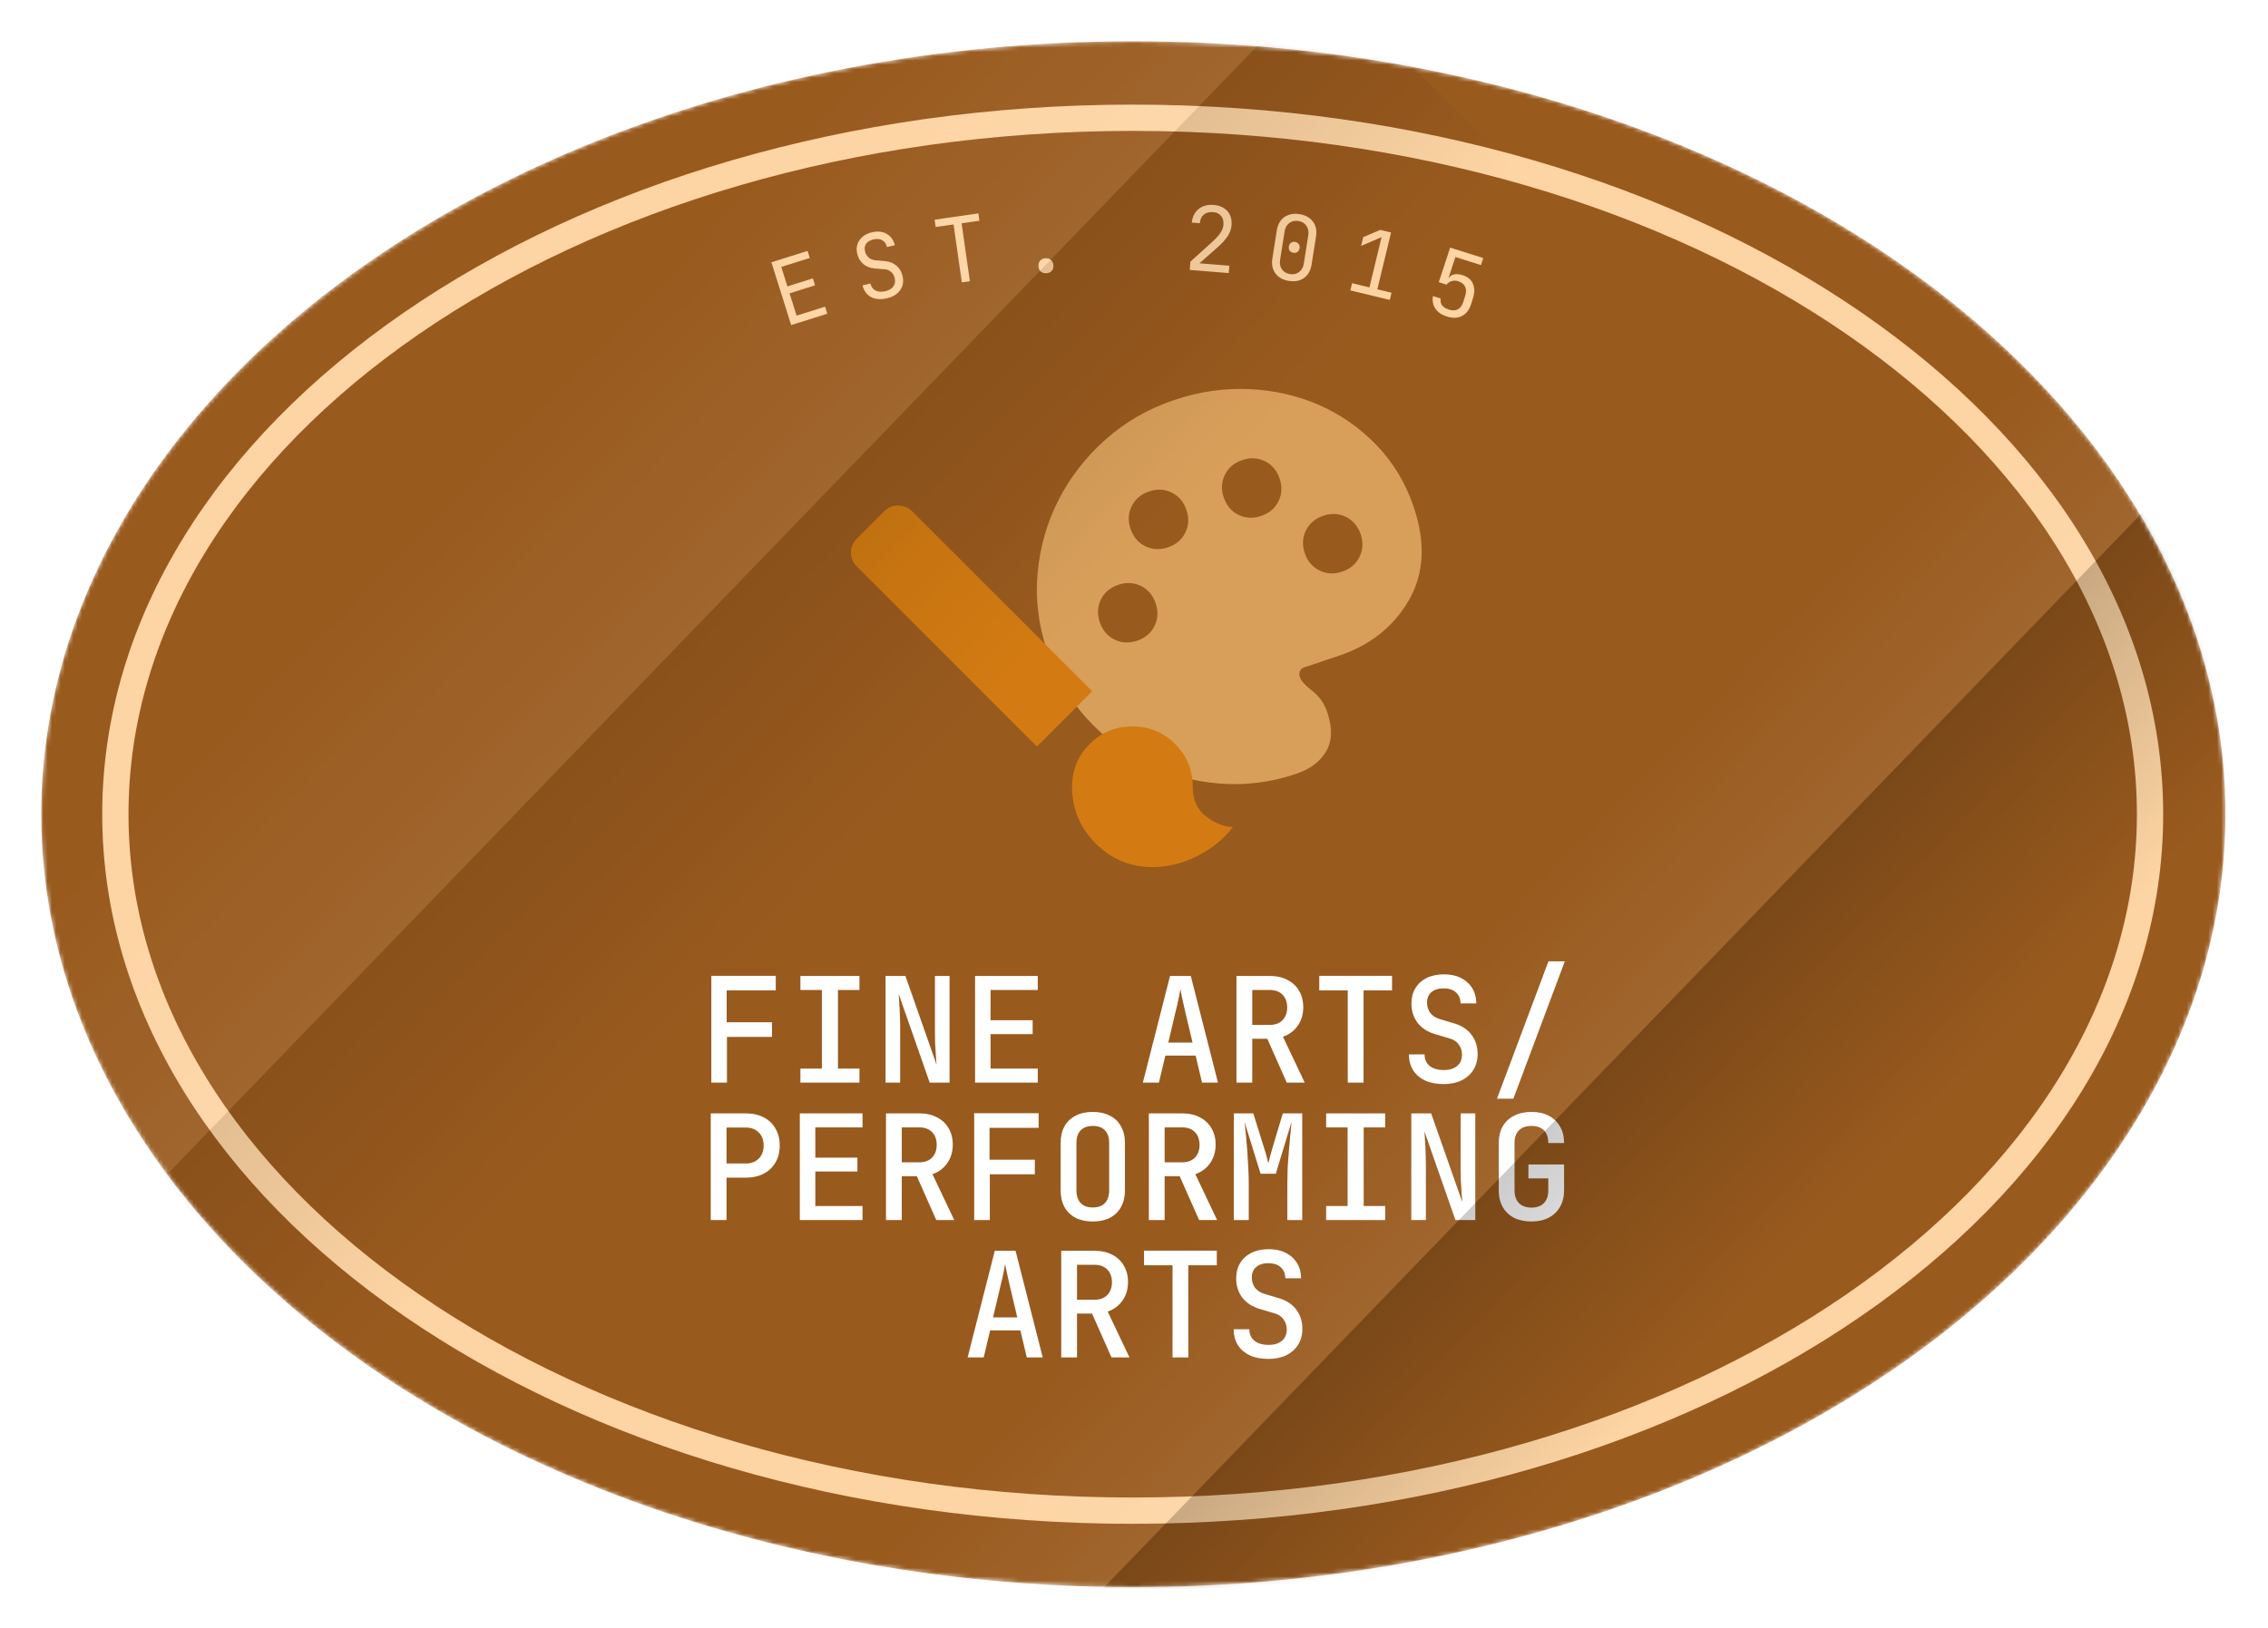 <svg width="528" height="379" viewBox="0 0 528 379" fill="none" xmlns="http://www.w3.org/2000/svg">
<g filter="url(#filter0_d_1023_271)">
<mask id="mask0_1023_271" style="mask-type:alpha" maskUnits="userSpaceOnUse" x="6" y="6" width="509" height="360">
<ellipse cx="260.25" cy="186" rx="180" ry="254.25" transform="rotate(90 260.25 186)" fill="#0A4153"/>
</mask>
<g mask="url(#mask0_1023_271)">
<ellipse cx="260.25" cy="186" rx="180" ry="254.25" transform="rotate(90 260.25 186)" fill="#995A1E"/>
<path d="M496.94 186C496.94 230.335 470.853 270.805 427.999 300.322C385.158 329.831 325.805 348.18 260.099 348.18C194.392 348.18 135.039 329.831 92.198 300.322C49.344 270.805 23.257 230.335 23.257 186C23.257 141.666 49.344 101.195 92.198 71.678C135.04 42.17 194.392 23.82 260.099 23.82C325.805 23.82 385.158 42.17 427.999 71.678C470.853 101.195 496.94 141.666 496.94 186Z" stroke="#FDD4A3" stroke-width="6.12"/>
<path d="M180.584 72.102L175.99 57.476L184.404 54.833L184.92 56.476L178.289 58.559L179.711 63.087L185.641 61.224L186.151 62.847L180.221 64.71L181.851 69.899L188.482 67.815L188.999 69.458L180.584 72.102ZM202.872 65.872C201.889 66.094 201.005 66.121 200.221 65.953C199.451 65.782 198.805 65.433 198.284 64.904C197.763 64.376 197.4 63.69 197.196 62.846L199.04 62.431C199.209 63.182 199.596 63.719 200.199 64.042C200.817 64.362 201.583 64.419 202.498 64.213C203.359 64.019 203.98 63.657 204.363 63.126C204.759 62.591 204.872 61.949 204.703 61.197C204.568 60.596 204.285 60.108 203.856 59.731C203.44 59.351 202.912 59.14 202.271 59.098L200.1 58.92C199.005 58.837 198.094 58.489 197.368 57.878C196.655 57.264 196.187 56.458 195.962 55.461C195.781 54.655 195.801 53.918 196.024 53.251C196.257 52.567 196.665 51.987 197.246 51.512C197.825 51.023 198.558 50.678 199.446 50.478C200.757 50.182 201.892 50.314 202.85 50.873C203.805 51.419 204.427 52.297 204.714 53.51L202.871 53.925C202.704 53.188 202.35 52.665 201.807 52.357C201.274 52.032 200.605 51.96 199.799 52.142C199.007 52.321 198.429 52.652 198.064 53.136C197.714 53.617 197.615 54.199 197.769 54.881C197.908 55.496 198.191 55.992 198.621 56.368C199.05 56.745 199.594 56.96 200.251 57.013L202.448 57.207C203.515 57.296 204.407 57.655 205.123 58.283C205.838 58.911 206.31 59.73 206.538 60.741C206.722 61.56 206.693 62.321 206.449 63.021C206.205 63.722 205.773 64.322 205.154 64.82C204.548 65.315 203.787 65.666 202.872 65.872ZM220.323 62.158L218.387 48.667L214.229 49.264L213.985 47.56L224.17 46.097L224.415 47.802L220.258 48.399L222.194 61.889L220.323 62.158ZM240.018 60.023C239.487 60.059 239.05 59.934 238.709 59.648C238.381 59.361 238.199 58.96 238.165 58.443C238.128 57.898 238.253 57.455 238.539 57.113C238.838 56.77 239.254 56.581 239.784 56.545C240.315 56.51 240.745 56.642 241.074 56.943C241.417 57.242 241.606 57.665 241.643 58.21C241.678 58.726 241.545 59.149 241.244 59.478C240.957 59.806 240.548 59.988 240.018 60.023ZM273.375 59.257L273.531 57.331L278.6 52.749C279.465 51.962 280.105 51.255 280.521 50.629C280.938 49.989 281.171 49.361 281.221 48.747C281.29 47.896 281.107 47.207 280.672 46.68C280.251 46.155 279.636 45.859 278.827 45.793C277.934 45.721 277.209 45.915 276.652 46.376C276.109 46.837 275.801 47.508 275.73 48.387L273.846 48.234C273.949 47.315 274.223 46.537 274.668 45.899C275.128 45.248 275.721 44.769 276.449 44.463C277.19 44.158 278.028 44.043 278.963 44.119C279.883 44.194 280.664 44.439 281.305 44.856C281.96 45.261 282.443 45.805 282.752 46.491C283.062 47.176 283.18 47.972 283.107 48.879C283.036 49.744 282.737 50.584 282.207 51.398C281.678 52.212 280.846 53.12 279.711 54.124L275.628 57.712L282.598 58.277L282.459 59.993L273.375 59.257ZM296.464 61.818C295.537 61.672 294.757 61.364 294.122 60.895C293.504 60.414 293.061 59.813 292.792 59.09C292.526 58.353 292.464 57.536 292.606 56.637L293.656 49.999C293.801 49.087 294.112 48.328 294.591 47.723C295.069 47.119 295.675 46.69 296.41 46.438C297.16 46.174 297.999 46.115 298.925 46.262C299.865 46.41 300.645 46.725 301.263 47.206C301.884 47.672 302.329 48.267 302.597 48.99C302.865 49.713 302.927 50.531 302.783 51.443L301.733 58.081C301.591 58.98 301.279 59.738 300.799 60.357C300.32 60.961 299.706 61.396 298.955 61.66C298.221 61.912 297.39 61.965 296.464 61.818ZM296.717 60.221C297.546 60.352 298.252 60.195 298.833 59.748C299.43 59.29 299.795 58.639 299.928 57.795L300.978 51.158C301.112 50.314 300.964 49.589 300.536 48.983C300.123 48.365 299.502 47.99 298.672 47.859C297.843 47.728 297.129 47.891 296.533 48.349C295.952 48.796 295.594 49.441 295.461 50.285L294.411 56.922C294.277 57.766 294.417 58.497 294.829 59.115C295.258 59.721 295.887 60.09 296.717 60.221ZM297.501 55.264C297.128 55.205 296.842 55.039 296.644 54.767C296.46 54.497 296.399 54.168 296.46 53.781C296.519 53.407 296.677 53.128 296.933 52.941C297.205 52.744 297.528 52.674 297.901 52.733C298.275 52.792 298.553 52.957 298.737 53.227C298.937 53.485 299.008 53.801 298.949 54.175C298.888 54.562 298.721 54.854 298.449 55.052C298.19 55.252 297.874 55.323 297.501 55.264ZM310.766 64.021L311.17 62.347L315.212 63.323L318.036 51.626L313.265 53.672L313.757 51.63L317.732 49.932L320.243 50.538L317.049 63.767L320.356 64.565L319.952 66.239L310.766 64.021ZM333.192 70.094C332.004 69.719 331.126 69.104 330.559 68.25C329.992 67.396 329.807 66.427 330.002 65.343L331.804 65.912C331.69 66.507 331.795 67.033 332.121 67.488C332.452 67.93 332.984 68.267 333.718 68.499C334.559 68.764 335.258 68.736 335.815 68.412C336.386 68.094 336.802 67.52 337.063 66.692L337.512 65.271C337.774 64.443 337.763 63.735 337.479 63.146C337.208 62.561 336.659 62.138 335.831 61.877C335.311 61.712 334.813 61.709 334.337 61.867C333.865 62.012 333.471 62.284 333.154 62.683L331.352 62.114L334.007 54.055L341.697 56.484L341.178 58.126L335.231 56.248L333.634 61.095L334.195 61.272L333.47 61.615C333.668 60.988 334.071 60.572 334.678 60.367C335.3 60.167 336.031 60.2 336.872 60.466C338.064 60.828 338.869 61.486 339.287 62.44C339.723 63.385 339.732 64.518 339.315 65.84L338.866 67.262C338.457 68.556 337.752 69.464 336.75 69.985C335.753 70.492 334.567 70.529 333.192 70.094Z" fill="#FDD4A3"/>
<path d="M298.149 176.603C292.22 178.601 286.233 179.35 280.187 178.851C274.141 178.352 268.483 176.797 263.215 174.184C257.946 171.571 253.283 168.009 249.227 163.498C245.17 158.987 242.143 153.767 240.145 147.838C238.123 141.837 237.397 135.801 237.968 129.73C238.54 123.66 240.174 117.996 242.871 112.739C245.568 107.483 249.209 102.814 253.792 98.733C258.375 94.652 263.704 91.588 269.777 89.542C275.562 87.592 281.356 86.747 287.16 87.005C292.964 87.264 298.391 88.495 303.441 90.698C308.491 92.901 312.966 96.023 316.864 100.064C320.762 104.105 323.649 108.909 325.525 114.477C328.327 122.792 327.947 130.026 324.384 136.179C320.821 142.331 315.424 146.626 308.193 149.063L300.167 151.767C299.516 151.987 299.125 152.32 298.994 152.766C298.863 153.213 298.87 153.654 299.017 154.087C299.309 154.955 300.272 156.02 301.904 157.281C303.537 158.542 304.707 160.222 305.414 162.319C306.632 165.934 306.539 168.944 305.136 171.35C303.732 173.755 301.403 175.506 298.149 176.603ZM261.13 145.598C263.01 144.964 264.358 143.826 265.173 142.182C265.988 140.539 266.078 138.777 265.445 136.897C264.811 135.017 263.673 133.67 262.029 132.855C260.386 132.04 258.624 131.949 256.744 132.582C254.864 133.216 253.517 134.354 252.702 135.998C251.887 137.641 251.796 139.403 252.43 141.283C253.063 143.163 254.202 144.51 255.845 145.325C257.488 146.14 259.25 146.231 261.13 145.598ZM268.298 123.858C270.178 123.224 271.525 122.086 272.34 120.443C273.155 118.799 273.246 117.037 272.612 115.157C271.979 113.277 270.84 111.93 269.197 111.115C267.553 110.3 265.792 110.209 263.912 110.843C262.032 111.476 260.684 112.615 259.869 114.258C259.054 115.902 258.963 117.663 259.597 119.543C260.23 121.423 261.369 122.771 263.012 123.586C264.656 124.401 266.418 124.491 268.298 123.858ZM289.99 116.548C291.87 115.915 293.217 114.776 294.032 113.133C294.847 111.489 294.938 109.727 294.304 107.847C293.671 105.967 292.532 104.62 290.889 103.805C289.245 102.99 287.484 102.899 285.604 103.533C283.724 104.166 282.376 105.305 281.561 106.948C280.746 108.592 280.656 110.353 281.289 112.233C281.923 114.113 283.061 115.461 284.705 116.276C286.348 117.091 288.11 117.182 289.99 116.548ZM308.853 129.516C310.733 128.882 312.08 127.744 312.895 126.1C313.71 124.457 313.801 122.695 313.168 120.815C312.534 118.935 311.396 117.588 309.752 116.773C308.109 115.958 306.347 115.867 304.467 116.501C302.587 117.134 301.239 118.273 300.424 119.916C299.609 121.559 299.519 123.321 300.152 125.201C300.786 127.081 301.924 128.429 303.568 129.244C305.211 130.059 306.973 130.149 308.853 129.516Z" fill="#D89F5A"/>
<path d="M264.709 198.316C268.219 198.316 271.69 197.458 275.122 195.742C278.554 194.026 281.324 191.764 283.43 188.956C281.402 188.956 279.334 188.156 277.228 186.557C275.122 184.958 274.069 182.637 274.069 179.595C274.069 175.695 272.704 172.38 269.974 169.65C267.244 166.92 263.929 165.554 260.028 165.554C256.128 165.554 252.813 166.92 250.083 169.65C247.353 172.38 245.988 175.695 245.988 179.595C245.988 184.744 247.821 189.151 251.487 192.817C255.153 196.483 259.56 198.316 264.709 198.316ZM237.797 170.235L250.668 157.364L208.779 115.476C207.921 114.617 206.849 114.169 205.562 114.13C204.275 114.091 203.163 114.539 202.227 115.476L195.909 121.794C194.973 122.73 194.505 123.822 194.505 125.07C194.505 126.318 194.973 127.41 195.909 128.346L237.797 170.235Z" fill="#D37B12"/>
<path d="M162 248.5V223.631H177.003V227.033H165.572V234.45H176.119V237.852H165.64V248.5H162ZM182.739 248.5V245.234H187.74V226.931H182.739V223.665H196.483V226.931H191.482V245.234H196.483V248.5H182.739ZM202.559 248.5V223.665H207.186L214.432 244.316C214.387 243.658 214.33 242.875 214.262 241.968C214.194 241.061 214.138 240.12 214.092 239.145C214.07 238.169 214.058 237.285 214.058 236.491V223.665H217.46V248.5H212.834L205.621 227.85C205.667 228.44 205.712 229.177 205.757 230.061C205.825 230.946 205.871 231.864 205.893 232.817C205.939 233.769 205.961 234.654 205.961 235.47V248.5H202.559ZM223.4 248.5V223.665H237.995V226.931H227.007V233.973H236.804V237.205H227.007V245.234H237.995V248.5H223.4ZM262.463 248.5L268.791 223.665H273.621L279.949 248.5H276.241L274.744 242.206H267.702L266.205 248.5H262.463ZM268.382 239.179H274.03L272.329 232C272.034 230.73 271.784 229.63 271.58 228.7C271.399 227.748 271.274 227.101 271.206 226.761C271.138 227.101 271.013 227.748 270.832 228.7C270.65 229.63 270.401 230.719 270.083 231.966L268.382 239.179ZM284.256 248.5V223.665H292.047C293.612 223.665 294.973 223.972 296.129 224.584C297.286 225.174 298.182 226.013 298.817 227.101C299.475 228.19 299.804 229.471 299.804 230.946C299.804 232.601 299.373 234.042 298.511 235.266C297.672 236.468 296.526 237.319 295.075 237.818L300.144 248.5H295.959L291.435 238.294H287.931V248.5H284.256ZM287.931 235.062H292.047C293.272 235.062 294.247 234.699 294.973 233.973C295.698 233.225 296.061 232.238 296.061 231.014C296.061 229.744 295.698 228.746 294.973 228.02C294.247 227.294 293.272 226.931 292.047 226.931H287.931V235.062ZM310.166 248.5V227.033H303.532V223.631H320.474V227.033H313.84V248.5H310.166ZM332.504 248.84C330.826 248.84 329.386 248.568 328.184 248.024C326.982 247.457 326.052 246.663 325.394 245.642C324.736 244.599 324.407 243.363 324.407 241.934H328.048C328.048 243.068 328.444 243.964 329.238 244.622C330.032 245.257 331.132 245.574 332.538 245.574C333.854 245.574 334.886 245.257 335.634 244.622C336.382 243.987 336.757 243.114 336.757 242.002C336.757 241.072 336.496 240.267 335.974 239.587C335.475 238.906 334.75 238.441 333.797 238.192L330.667 237.273C328.853 236.752 327.447 235.867 326.449 234.62C325.473 233.35 324.986 231.842 324.986 230.095C324.986 228.734 325.292 227.544 325.904 226.523C326.517 225.502 327.39 224.709 328.524 224.142C329.658 223.575 330.996 223.291 332.538 223.291C334.806 223.291 336.621 223.904 337.981 225.128C339.365 226.353 340.068 227.997 340.091 230.061H336.416C336.416 228.973 336.065 228.122 335.362 227.51C334.681 226.875 333.718 226.557 332.47 226.557C331.268 226.557 330.327 226.852 329.647 227.442C328.966 228.009 328.626 228.814 328.626 229.857C328.626 230.787 328.875 231.592 329.374 232.272C329.896 232.953 330.633 233.429 331.586 233.701L334.75 234.654C336.564 235.153 337.959 236.037 338.934 237.307C339.909 238.578 340.397 240.097 340.397 241.866C340.397 243.25 340.068 244.474 339.41 245.54C338.753 246.584 337.834 247.4 336.655 247.99C335.475 248.557 334.092 248.84 332.504 248.84ZM344.908 252.242L356.883 220.263H360.693L348.718 252.242H344.908ZM161.864 280.5V255.665H169.995C171.605 255.665 173 255.972 174.179 256.584C175.381 257.196 176.3 258.069 176.935 259.203C177.593 260.315 177.922 261.63 177.922 263.15C177.922 264.647 177.593 265.962 176.935 267.096C176.277 268.23 175.359 269.103 174.179 269.716C173 270.328 171.605 270.634 169.995 270.634H165.538V280.5H161.864ZM165.538 267.334H169.995C171.265 267.334 172.274 266.96 173.023 266.212C173.794 265.44 174.179 264.42 174.179 263.15C174.179 261.857 173.794 260.836 173.023 260.088C172.274 259.34 171.265 258.965 169.995 258.965H165.538V267.334ZM182.603 280.5V255.665H197.198V258.931H186.209V265.973H196.007V269.205H186.209V277.234H197.198V280.5H182.603ZM202.662 280.5V255.665H210.452C212.017 255.665 213.378 255.972 214.535 256.584C215.691 257.174 216.587 258.013 217.222 259.101C217.88 260.19 218.209 261.471 218.209 262.946C218.209 264.601 217.778 266.042 216.916 267.266C216.077 268.468 214.931 269.319 213.48 269.818L218.549 280.5H214.364L209.84 270.294H206.336V280.5H202.662ZM206.336 267.062H210.452C211.677 267.062 212.652 266.699 213.378 265.973C214.104 265.225 214.466 264.238 214.466 263.014C214.466 261.744 214.104 260.746 213.378 260.02C212.652 259.294 211.677 258.931 210.452 258.931H206.336V267.062ZM223.196 280.5V255.631H238.199V259.033H226.768V266.45H237.315V269.852H226.836V280.5H223.196ZM250.807 280.84C249.265 280.84 247.927 280.557 246.793 279.99C245.682 279.4 244.82 278.561 244.207 277.472C243.618 276.361 243.323 275.068 243.323 273.594V262.571C243.323 261.075 243.618 259.782 244.207 258.693C244.82 257.605 245.682 256.777 246.793 256.21C247.927 255.62 249.265 255.325 250.807 255.325C252.35 255.325 253.676 255.62 254.788 256.21C255.922 256.777 256.783 257.605 257.373 258.693C257.986 259.782 258.292 261.063 258.292 262.537V273.594C258.292 275.068 257.986 276.361 257.373 277.472C256.783 278.561 255.922 279.4 254.788 279.99C253.676 280.557 252.35 280.84 250.807 280.84ZM250.807 277.574C252.055 277.574 252.996 277.234 253.631 276.554C254.289 275.851 254.618 274.864 254.618 273.594V262.571C254.618 261.279 254.289 260.292 253.631 259.612C252.996 258.931 252.055 258.591 250.807 258.591C249.583 258.591 248.641 258.931 247.984 259.612C247.326 260.292 246.997 261.279 246.997 262.571V273.594C246.997 274.864 247.326 275.851 247.984 276.554C248.641 277.234 249.583 277.574 250.807 277.574ZM263.858 280.5V255.665H271.648C273.213 255.665 274.574 255.972 275.731 256.584C276.887 257.174 277.783 258.013 278.418 259.101C279.076 260.19 279.405 261.471 279.405 262.946C279.405 264.601 278.974 266.042 278.112 267.266C277.273 268.468 276.128 269.319 274.676 269.818L279.745 280.5H275.561L271.036 270.294H267.532V280.5H263.858ZM267.532 267.062H271.648C272.873 267.062 273.848 266.699 274.574 265.973C275.3 265.225 275.663 264.238 275.663 263.014C275.663 261.744 275.3 260.746 274.574 260.02C273.848 259.294 272.873 258.931 271.648 258.931H267.532V267.062ZM283.644 280.5V255.665H288.169L290.652 263.626C290.902 264.375 291.117 265.1 291.299 265.803C291.48 266.484 291.605 266.994 291.673 267.334C291.763 266.994 291.888 266.484 292.047 265.803C292.228 265.1 292.433 264.375 292.659 263.626L295.041 255.665H299.565V280.5H296.095V272.131C296.095 271.065 296.118 269.886 296.163 268.593C296.231 267.278 296.322 265.962 296.436 264.647C296.549 263.309 296.662 262.038 296.776 260.836C296.889 259.612 296.991 258.546 297.082 257.639L293.408 269.716H289.87L286.127 257.639C286.241 258.523 286.354 259.555 286.468 260.734C286.581 261.891 286.683 263.127 286.774 264.443C286.865 265.758 286.944 267.085 287.012 268.423C287.08 269.738 287.114 270.974 287.114 272.131V280.5H283.644ZM305.131 280.5V277.234H310.132V258.931H305.131V255.665H318.875V258.931H313.875V277.234H318.875V280.5H305.131ZM324.952 280.5V255.665H329.578L336.825 276.316C336.779 275.658 336.723 274.875 336.655 273.968C336.587 273.061 336.53 272.12 336.485 271.145C336.462 270.169 336.451 269.285 336.451 268.491V255.665H339.853V280.5H335.226L328.014 259.85C328.059 260.44 328.104 261.177 328.15 262.061C328.218 262.946 328.263 263.864 328.286 264.817C328.331 265.769 328.354 266.654 328.354 267.47V280.5H324.952ZM352.937 280.84C351.395 280.84 350.045 280.557 348.889 279.99C347.755 279.4 346.87 278.561 346.235 277.472C345.623 276.361 345.316 275.068 345.316 273.594V262.571C345.316 261.075 345.623 259.782 346.235 258.693C346.87 257.605 347.755 256.777 348.889 256.21C350.045 255.62 351.395 255.325 352.937 255.325C354.479 255.325 355.817 255.62 356.951 256.21C358.085 256.799 358.958 257.639 359.571 258.727C360.206 259.793 360.523 261.075 360.523 262.571H356.849C356.849 261.279 356.509 260.292 355.829 259.612C355.148 258.931 354.184 258.591 352.937 258.591C351.69 258.591 350.714 258.931 350.011 259.612C349.331 260.292 348.991 261.267 348.991 262.537V273.594C348.991 274.864 349.331 275.851 350.011 276.554C350.714 277.257 351.69 277.608 352.937 277.608C354.184 277.608 355.148 277.257 355.829 276.554C356.509 275.851 356.849 274.864 356.849 273.594V270.804H352.222V267.572H360.523V273.594C360.523 275.068 360.206 276.35 359.571 277.438C358.958 278.527 358.085 279.366 356.951 279.956C355.817 280.545 354.479 280.84 352.937 280.84ZM221.665 312.5L227.993 287.665H232.824L239.152 312.5H235.444L233.947 306.206H226.905L225.408 312.5H221.665ZM227.585 303.179H233.232L231.531 296C231.236 294.73 230.987 293.63 230.783 292.7C230.601 291.748 230.477 291.101 230.409 290.761C230.341 291.101 230.216 291.748 230.034 292.7C229.853 293.63 229.603 294.719 229.286 295.966L227.585 303.179ZM243.459 312.5V287.665H251.25C252.814 287.665 254.175 287.972 255.332 288.584C256.489 289.174 257.384 290.013 258.02 291.101C258.677 292.19 259.006 293.471 259.006 294.946C259.006 296.601 258.575 298.042 257.713 299.266C256.874 300.468 255.729 301.319 254.277 301.818L259.346 312.5H255.162L250.637 302.294H247.133V312.5H243.459ZM247.133 299.062H251.25C252.474 299.062 253.45 298.699 254.175 297.973C254.901 297.225 255.264 296.238 255.264 295.014C255.264 293.744 254.901 292.746 254.175 292.02C253.45 291.294 252.474 290.931 251.25 290.931H247.133V299.062ZM269.369 312.5V291.033H262.735V287.631H279.677V291.033H273.043V312.5H269.369ZM291.707 312.84C290.028 312.84 288.588 312.568 287.386 312.024C286.184 311.457 285.254 310.663 284.597 309.642C283.939 308.599 283.61 307.363 283.61 305.934H287.25C287.25 307.068 287.647 307.964 288.441 308.622C289.235 309.257 290.335 309.574 291.741 309.574C293.056 309.574 294.088 309.257 294.837 308.622C295.585 307.987 295.959 307.114 295.959 306.002C295.959 305.072 295.698 304.267 295.177 303.587C294.678 302.906 293.952 302.441 293 302.192L289.87 301.273C288.055 300.752 286.649 299.867 285.651 298.62C284.676 297.35 284.188 295.842 284.188 294.095C284.188 292.734 284.495 291.544 285.107 290.523C285.719 289.502 286.592 288.709 287.726 288.142C288.86 287.575 290.199 287.291 291.741 287.291C294.009 287.291 295.823 287.904 297.184 289.128C298.567 290.353 299.271 291.997 299.293 294.061H295.619C295.619 292.973 295.268 292.122 294.564 291.51C293.884 290.875 292.92 290.557 291.673 290.557C290.471 290.557 289.529 290.852 288.849 291.442C288.169 292.009 287.828 292.814 287.828 293.857C287.828 294.787 288.078 295.592 288.577 296.272C289.099 296.953 289.836 297.429 290.788 297.701L293.952 298.654C295.766 299.153 297.161 300.037 298.137 301.307C299.112 302.578 299.599 304.097 299.599 305.866C299.599 307.25 299.271 308.474 298.613 309.54C297.955 310.584 297.037 311.4 295.857 311.99C294.678 312.557 293.294 312.84 291.707 312.84Z" fill="white"/>
<g opacity="0.5">
<g opacity="0.7" filter="url(#filter1_f_1023_271)">
<rect x="196.5" y="366.123" width="413.079" height="40.892" transform="rotate(-45.996 196.5 366.123)" fill="url(#paint0_linear_1023_271)" fill-opacity="0.2"/>
</g>
<g filter="url(#filter2_f_1023_271)">
<rect x="225.913" y="394.531" width="413.079" height="61.312" transform="rotate(-45.996 225.913 394.531)" fill="url(#paint1_linear_1023_271)" fill-opacity="0.4"/>
</g>
</g>
<g opacity="0.5">
<g opacity="0.7" filter="url(#filter3_f_1023_271)">
<rect x="-27" y="246.123" width="413.079" height="61.312" transform="rotate(-45.996 -27 246.123)" fill="url(#paint2_linear_1023_271)" fill-opacity="0.2"/>
</g>
<g opacity="0.5" filter="url(#filter4_f_1023_271)">
<rect x="17.102" y="288.718" width="413.079" height="61.312" transform="rotate(-45.996 17.102 288.718)" fill="url(#paint3_linear_1023_271)" fill-opacity="0.4"/>
</g>
</g>
</g>
</g>
<defs>
<filter id="filter0_d_1023_271" x="0.6" y="0.6" width="526.5" height="378" filterUnits="userSpaceOnUse" color-interpolation-filters="sRGB">
<feFlood flood-opacity="0" result="BackgroundImageFix"/>
<feColorMatrix in="SourceAlpha" type="matrix" values="0 0 0 0 0 0 0 0 0 0 0 0 0 0 0 0 0 0 127 0" result="hardAlpha"/>
<feOffset dx="3.6" dy="3.6"/>
<feGaussianBlur stdDeviation="4.5"/>
<feComposite in2="hardAlpha" operator="out"/>
<feColorMatrix type="matrix" values="0 0 0 0 0 0 0 0 0 0 0 0 0 0 0 0 0 0 0.1 0"/>
<feBlend mode="normal" in2="BackgroundImageFix" result="effect1_dropShadow_1023_271"/>
<feBlend mode="normal" in="SourceGraphic" in2="effect1_dropShadow_1023_271" result="shape"/>
</filter>
<filter id="filter1_f_1023_271" x="181.5" y="54" width="346.383" height="355.531" filterUnits="userSpaceOnUse" color-interpolation-filters="sRGB">
<feFlood flood-opacity="0" result="BackgroundImageFix"/>
<feBlend mode="normal" in="SourceGraphic" in2="BackgroundImageFix" result="shape"/>
<feGaussianBlur stdDeviation="7.5" result="effect1_foregroundBlur_1023_271"/>
</filter>
<filter id="filter2_f_1023_271" x="210.913" y="82.408" width="361.071" height="369.718" filterUnits="userSpaceOnUse" color-interpolation-filters="sRGB">
<feFlood flood-opacity="0" result="BackgroundImageFix"/>
<feBlend mode="normal" in="SourceGraphic" in2="BackgroundImageFix" result="shape"/>
<feGaussianBlur stdDeviation="7.5" result="effect1_foregroundBlur_1023_271"/>
</filter>
<filter id="filter3_f_1023_271" x="-42" y="-66" width="361.071" height="369.718" filterUnits="userSpaceOnUse" color-interpolation-filters="sRGB">
<feFlood flood-opacity="0" result="BackgroundImageFix"/>
<feBlend mode="normal" in="SourceGraphic" in2="BackgroundImageFix" result="shape"/>
<feGaussianBlur stdDeviation="7.5" result="effect1_foregroundBlur_1023_271"/>
</filter>
<filter id="filter4_f_1023_271" x="2.102" y="-23.406" width="361.071" height="369.718" filterUnits="userSpaceOnUse" color-interpolation-filters="sRGB">
<feFlood flood-opacity="0" result="BackgroundImageFix"/>
<feBlend mode="normal" in="SourceGraphic" in2="BackgroundImageFix" result="shape"/>
<feGaussianBlur stdDeviation="7.5" result="effect1_foregroundBlur_1023_271"/>
</filter>
<linearGradient id="paint0_linear_1023_271" x1="403.039" y1="366.123" x2="403.039" y2="407.015" gradientUnits="userSpaceOnUse">
<stop stop-color="white" stop-opacity="0"/>
<stop offset="1" stop-color="white"/>
</linearGradient>
<linearGradient id="paint1_linear_1023_271" x1="432.452" y1="394.531" x2="432.452" y2="455.843" gradientUnits="userSpaceOnUse">
<stop/>
<stop offset="1" stop-opacity="0"/>
</linearGradient>
<linearGradient id="paint2_linear_1023_271" x1="179.539" y1="246.123" x2="179.539" y2="307.436" gradientUnits="userSpaceOnUse">
<stop stop-color="white" stop-opacity="0"/>
<stop offset="1" stop-color="white"/>
</linearGradient>
<linearGradient id="paint3_linear_1023_271" x1="223.641" y1="288.718" x2="223.641" y2="350.03" gradientUnits="userSpaceOnUse">
<stop/>
<stop offset="1" stop-opacity="0"/>
</linearGradient>
</defs>
</svg>
